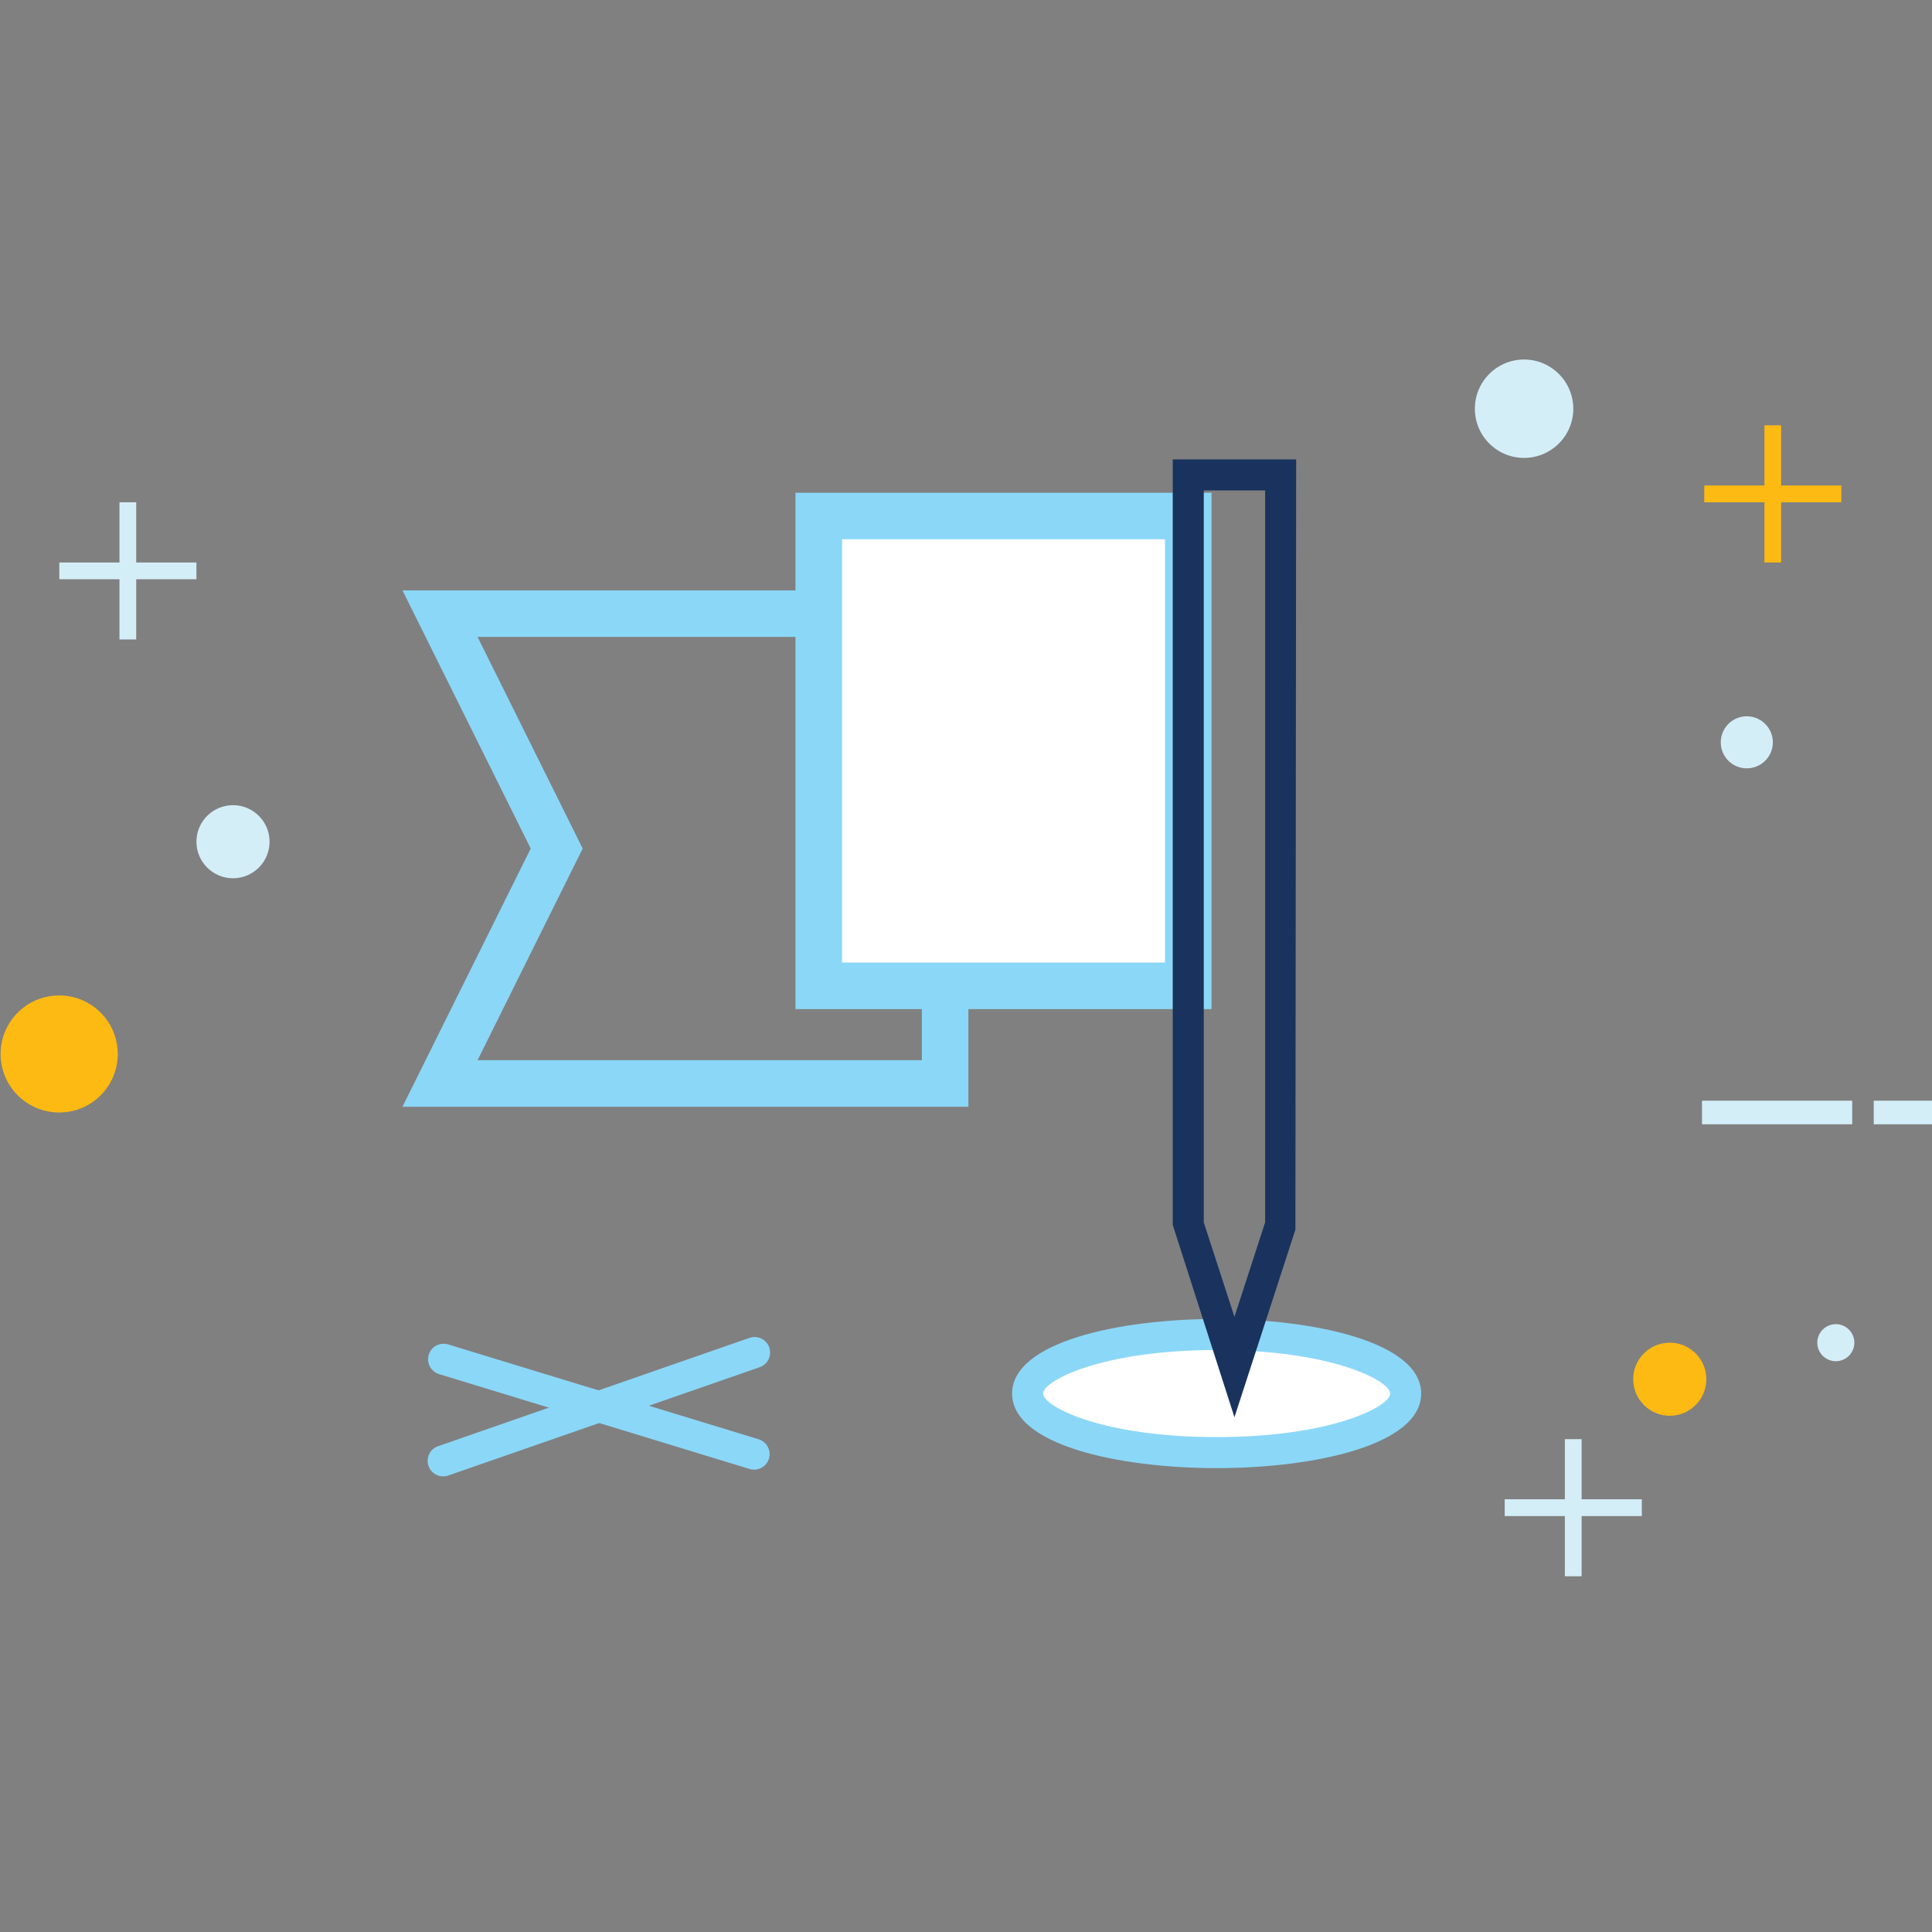 <svg xmlns="http://www.w3.org/2000/svg" width="512" height="512" viewBox="0 0 512 512"><rect x="0" y="0" width="512" height="512" fill="#808080" stroke="none"/><path d="M451.049 291.698h39.806v6.249h-39.806zm45.509 0h15.598v6.249h-15.598z" fill="#D4EEF8"/><g fill="#D4EEF8"><path d="M15.721 149.061h36.336v4.45H15.721z"/><path d="M31.664 133.109h4.434v36.352h-4.434z"/></g><g fill="#FDBA12"><path d="M451.644 128.66h36.328v4.45h-36.328z"/><path d="M467.586 112.716h4.442v36.344h-4.442z"/></g><g fill="#D4EEF8"><path d="M398.761 397.326h36.337v4.449h-36.337z"/><path d="M414.704 381.391h4.442v36.336h-4.442z"/></g><path fill="#FDBA12" d="M31.207 279.313c0 8.578-6.956 15.51-15.518 15.51S.155 287.891.155 279.313c0-8.57 6.972-15.51 15.534-15.51s15.518 6.94 15.518 15.51z"/><path fill="#D4EEF8" d="M71.438 223.066c0 5.349-4.345 9.686-9.694 9.686-5.333 0-9.687-4.337-9.687-9.686 0-5.35 4.354-9.687 9.687-9.687 5.349.001 9.694 4.338 9.694 9.687z"/><path fill="#FDBA12" d="M452.197 365.504c0 5.349-4.337 9.686-9.694 9.686-5.333 0-9.687-4.337-9.687-9.686 0-5.35 4.354-9.679 9.687-9.679 5.357 0 9.694 4.329 9.694 9.679z"/><path fill="#D4EEF8" d="M491.417 355.833c0 2.699-2.192 4.899-4.899 4.899s-4.916-2.2-4.916-4.899c0-2.715 2.209-4.915 4.916-4.915s4.899 2.2 4.899 4.915zm-100.56-247.51c0-7.197 5.848-13.044 13.028-13.044 7.204 0 13.052 5.847 13.052 13.044s-5.848 13.028-13.052 13.028c-7.18 0-13.028-5.831-13.028-13.028zm65.171 88.406c0-3.799 3.084-6.899 6.875-6.899 3.823 0 6.916 3.101 6.916 6.899 0 3.815-3.093 6.883-6.916 6.883a6.873 6.873 0 0 1-6.875-6.883z"/><path fill="#FFF" d="M372.513 369.311c0 8.643-22.425 15.646-50.087 15.646-27.669 0-50.095-7.004-50.095-15.646s22.426-15.654 50.095-15.654c27.662-.001 50.087 7.011 50.087 15.654z"/><path fill="#8BD7F8" d="M322.426 389.069c-26.111 0-54.207-6.185-54.207-19.759 0-13.582 28.096-19.767 54.207-19.767 26.104 0 54.199 6.185 54.199 19.767 0 13.575-28.095 19.759-54.199 19.759zm0-31.3c-30.336 0-45.982 8.088-45.982 11.542 0 3.445 15.646 11.534 45.982 11.534 30.337 0 45.975-8.089 45.975-11.534-.001-3.455-15.638-11.542-45.975-11.542zm-65.789-64.472H106.658l33.987-68.423-33.987-68.424h149.979v136.847zM126.561 280.96H244.3V168.787H126.561l27.858 56.087-27.858 56.086z"/><path fill="#FFF" d="M216.976 136.748h97.925v124.51h-97.925z"/><path fill="#8BD7F8" d="M321.069 267.426H210.807V130.579h110.262v136.847zm-97.925-12.337h85.587V142.916h-85.587v112.173z"/><path fill="#19335E" d="M327.141 375.583l-16.353-50.978V121.744h32.706l-.201 204.13-16.152 49.709zm-8.128-51.629l8.128 25.012 8.129-25.012V129.969h-16.257v193.985z"/><path fill="#FFF" d="M199.972 358.436l-82.527 28.706"/><path fill="#8BD7F8" d="M117.445 391.254a4.106 4.106 0 0 1-3.883-2.764 4.11 4.11 0 0 1 2.534-5.236l82.528-28.706c2.132-.723 4.49.386 5.232 2.538a4.111 4.111 0 0 1-2.534 5.237l-82.528 28.705a4.116 4.116 0 0 1-1.349.226z"/><path fill="#FFF" d="M117.557 360.219l82.295 25.139"/><path fill="#8BD7F8" d="M199.852 389.471c-.397 0-.799-.057-1.201-.177l-82.294-25.14a4.116 4.116 0 0 1-2.731-5.141c.659-2.169 2.944-3.382 5.132-2.73l82.295 25.14a4.115 4.115 0 0 1-1.201 8.048z"/></svg>